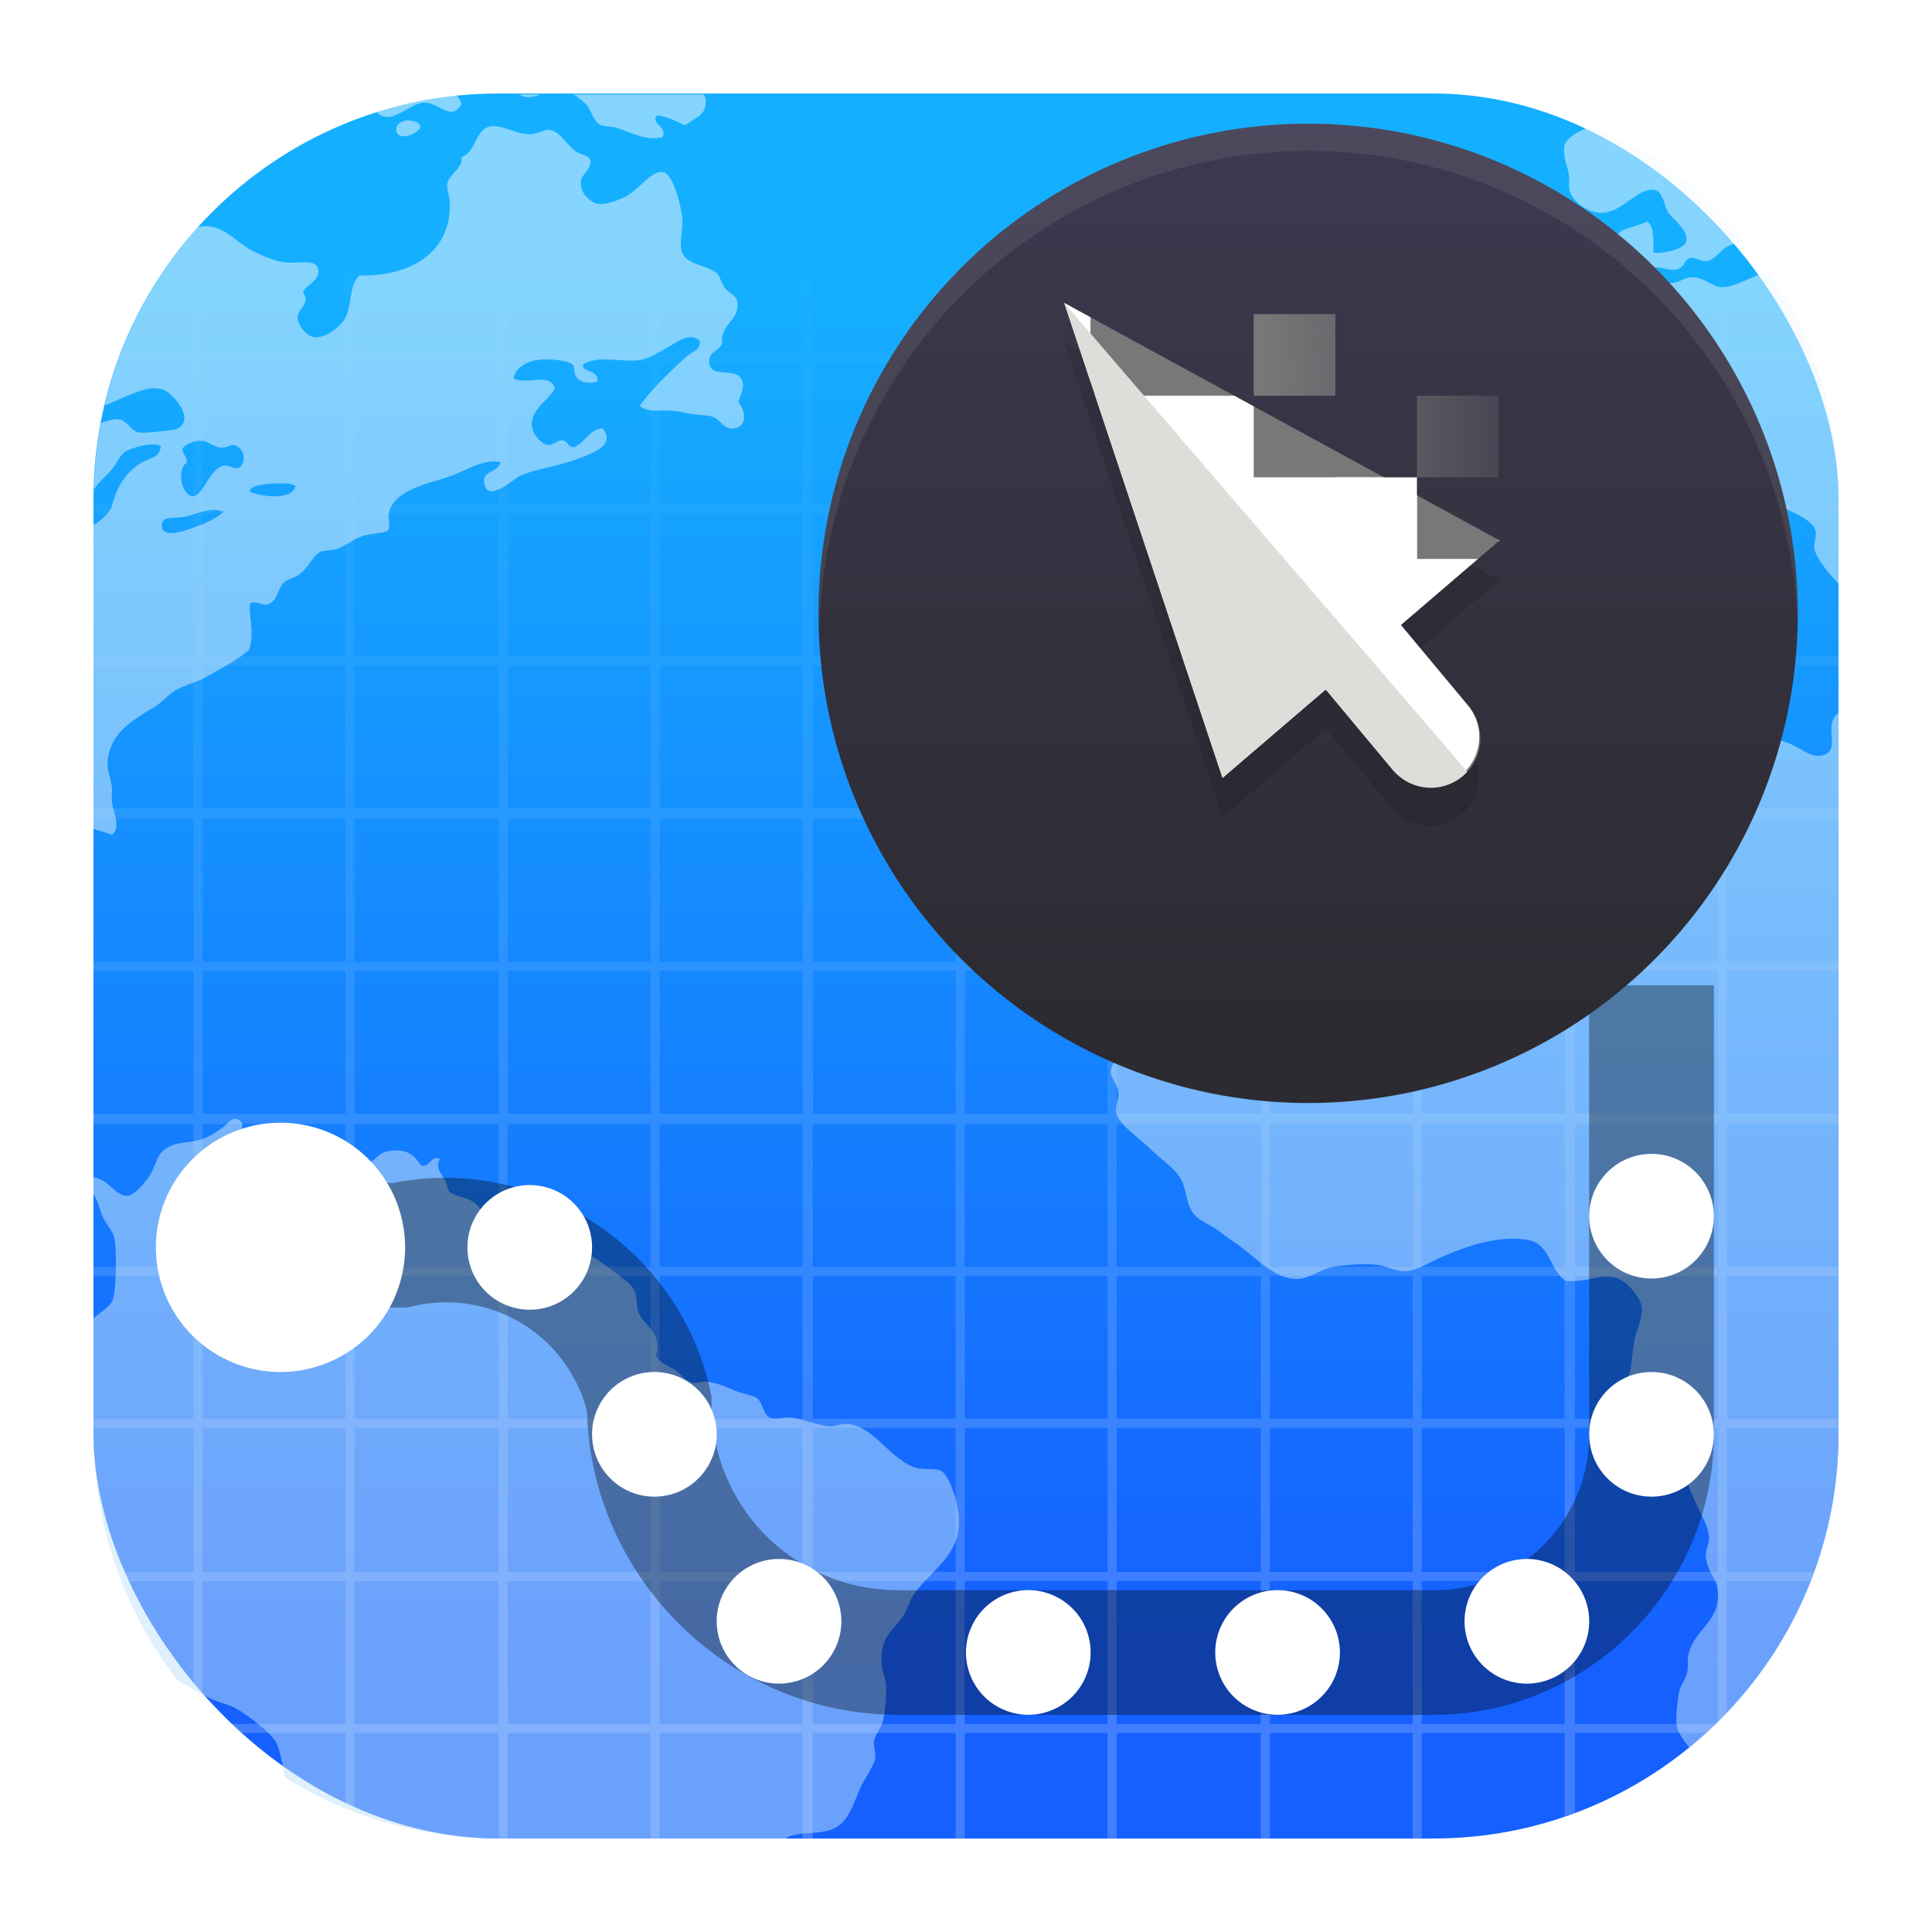 <?xml version="1.0" encoding="UTF-8" standalone="no"?>
<svg
   id="svg20"
   width="62"
   height="62"
   version="1.1"
   sodipodi:docname="gnome-connections.svg"
   inkscape:version="1.4.2 (unknown)"
   xmlns:inkscape="http://www.inkscape.org/namespaces/inkscape"
   xmlns:sodipodi="http://sodipodi.sourceforge.net/DTD/sodipodi-0.dtd"
   xmlns="http://www.w3.org/2000/svg"
   xmlns:svg="http://www.w3.org/2000/svg">
  <sodipodi:namedview
     id="namedview1"
     pagecolor="#ffffff"
     bordercolor="#000000"
     borderopacity="0.25"
     inkscape:showpageshadow="2"
     inkscape:pageopacity="0.0"
     inkscape:pagecheckerboard="0"
     inkscape:deskcolor="#d1d1d1"
     inkscape:zoom="4.2813106"
     inkscape:cx="45.897161"
     inkscape:cy="23.47412"
     inkscape:window-width="1920"
     inkscape:window-height="998"
     inkscape:window-x="0"
     inkscape:window-y="0"
     inkscape:window-maximized="1"
     inkscape:current-layer="svg20" />
  <defs
     id="defs8">
    <linearGradient
       id="c"
       x1="28.551"
       x2="28.551"
       y1="1052.4"
       y2="1004.4"
       gradientTransform="matrix(1.018,0,0,1.018,6.56,-1016.18)"
       gradientUnits="userSpaceOnUse">
      <stop
         id="stop1"
         stop-color="#bfe1f9"
         offset="0" />
      <stop
         id="stop2"
         stop-color="#f6fbfe"
         offset="1" />
    </linearGradient>
    <linearGradient
       id="b"
       x1="28.77"
       x2="28.77"
       y1="47.029"
       y2="0.882"
       gradientTransform="matrix(1.067,0,0,1.067,5.38,5.391)"
       gradientUnits="userSpaceOnUse">
      <stop
         id="stop3"
         stop-color="#fff"
         stop-opacity=".498"
         offset="0" />
      <stop
         id="stop4"
         stop-color="#fff"
         stop-opacity="0"
         offset="1" />
    </linearGradient>
    <linearGradient
       id="a"
       x1="7.937"
       x2="7.937"
       y1="15.081"
       y2="1.852"
       gradientTransform="matrix(3.299,0,0,3.299,3.069,3.096)"
       gradientUnits="userSpaceOnUse">
      <stop
         id="stop5"
         stop-color="#1560ff"
         offset="0" />
      <stop
         id="stop6"
         stop-color="#15afff"
         offset="1" />
    </linearGradient>
    <linearGradient
       id="d"
       x1="45"
       x2="45"
       y1="36"
       y2="2"
       gradientTransform="matrix(1,0,0,1.121,48.343,-5.897)"
       gradientUnits="userSpaceOnUse">
      <stop
         id="stop7"
         stop-color="#2c2b31"
         offset="0" />
      <stop
         id="stop8"
         stop-color="#403b54"
         offset="1" />
    </linearGradient>
    <filter
       id="e"
       x="-0.155"
       y="-0.14"
       width="1.311"
       height="1.28"
       color-interpolation-filters="sRGB">
      <feGaussianBlur
         id="feGaussianBlur8"
         stdDeviation="1.036" />
    </filter>
  </defs>
  <linearGradient
     id="f"
     x1="86"
     x2="109.45"
     y1="25.688"
     y2="24.833"
     gradientTransform="matrix(0.5,0,0,0.5,0.429,0)"
     gradientUnits="userSpaceOnUse">
    <stop
       id="stop9"
       stop-color="#787878"
       offset="0" />
    <stop
       id="stop10"
       stop-color="#787878"
       stop-opacity="0"
       offset="1" />
  </linearGradient>
  <rect
     id="rect10"
     x="3"
     y="3"
     width="56"
     height="56"
     rx="13.001"
     ry="13.001"
     fill="url(#a)"
     stroke-width="1"
     style="fill:url(#a)" />
  <path
     id="path10"
     d="M 16,3.031 V 6.406 H 11.375 V 3.856 c -0.097,0.036 -0.196,0.068 -0.291,0.107 V 6.406 H 7.232 C 7.126,6.503 7.015,6.596 6.912,6.697 H 11.084 V 11.281 H 6.5 V 7.129 Q 6.352,7.287 6.209,7.449 V 11.281 H 3.891 q -0.063,0.165 -0.122,0.334 H 6.209 V 16.196 H 3 v 0.293 H 6.209 V 21.073 H 3 v 0.291 H 6.209 v 4.582 H 3 v 0.334 H 6.209 v 4.584 H 3 v 0.291 H 6.209 V 35.738 H 3 v 0.332 H 6.209 v 4.584 H 3 v 0.291 H 6.209 v 4.584 H 3 v 0.291 H 6.209 v 4.625 H 3.791 q 0.052,0.147 0.107,0.293 h 2.31 v 3.81 q 0.144,0.164 0.292,0.32 v -4.13 h 4.584 v 4.582 H 6.934 c 0.104,0.101 0.214,0.195 0.322,0.293 h 3.828 v 2.424 c 0.095,0.038 0.195,0.069 0.29,0.105 v -2.53 h 4.626 v 3.388 h 0.291 v -3.387 h 4.584 v 3.387 h 0.29 v -3.387 h 4.585 v 3.387 h 0.334 v -3.387 h 4.582 v 3.387 h 0.293 v -3.387 h 4.582 v 3.387 h 0.293 v -3.387 h 4.625 v 3.387 h 0.29 v -3.387 h 4.585 v 3.387 h 0.29 v -3.387 h 4.585 v 2.682 q 0.168,-0.059 0.332,-0.122 v -2.56 h 4.205 c 0.108,-0.098 0.22,-0.192 0.324,-0.293 h -4.53 v -4.582 h 4.585 v 4.531 c 0.1,-0.098 0.194,-0.203 0.291,-0.305 v -4.225 h 2.687 q 0.056,-0.146 0.108,-0.293 h -2.795 v -4.627 h 3.584 v -0.29 h -3.584 v -4.584 h 3.584 V 40.654 h -3.584 v -4.585 h 3.584 v -0.332 h -3.584 v -4.584 h 3.584 v -0.291 h -3.584 v -4.583 h 3.584 V 25.946 H 55.414 V 21.364 h 3.584 v -0.291 h -3.584 v -4.584 h 3.584 V 16.196 H 55.414 V 11.615 h 2.816 q -0.059,-0.169 -0.12,-0.334 H 55.414 V 7.033 c -0.097,-0.102 -0.19,-0.206 -0.291,-0.305 V 11.281 H 50.539 V 6.697 h 4.55 C 54.986,6.596 54.874,6.503 54.767,6.406 H 50.539 V 3.824 Q 50.375,3.761 50.207,3.703 V 6.406 H 45.623 V 3.031 h -0.291 V 6.406 H 40.749 V 3.031 H 40.458 V 6.406 H 35.833 V 3.031 H 35.54 V 6.406 H 30.958 V 3.031 H 30.665 V 6.406 H 26.083 V 3.031 H 25.749 V 6.406 H 21.166 V 3.031 H 20.875 V 6.406 H 16.291 V 3.031 Z m -4.625,3.666 h 4.625 v 4.584 h -4.625 z m 4.916,0 h 4.584 v 4.584 h -4.584 z m 4.875,0 h 4.584 v 4.584 h -4.584 z m 4.918,0 h 4.582 v 4.584 h -4.582 z m 4.875,0 h 4.582 v 4.584 h -4.582 z m 4.875,0 h 4.625 v 4.584 h -4.625 z m 4.916,0 h 4.584 v 4.584 h -4.584 z m 4.875,0 h 4.584 V 11.281 H 45.623 Z M 6.5,11.615 h 4.584 v 4.582 H 6.5 Z m 4.875,0 h 4.625 v 4.582 h -4.625 z m 4.916,0 h 4.584 v 4.582 h -4.584 z m 4.875,0 h 4.584 v 4.582 h -4.584 z m 4.918,0 h 4.582 v 4.582 h -4.582 z m 4.875,0 h 4.582 v 4.582 h -4.582 z m 4.875,0 h 4.625 v 4.582 h -4.625 z m 4.916,0 h 4.584 v 4.582 h -4.584 z m 4.875,0 h 4.584 v 4.582 h -4.584 z m 4.916,0 h 4.584 v 4.582 H 50.539 Z M 6.5,16.489 h 4.584 v 4.584 H 6.5 Z m 4.875,0 h 4.625 v 4.584 h -4.625 z m 4.916,0 h 4.584 v 4.584 h -4.584 z m 4.875,0 h 4.584 v 4.584 h -4.584 z m 4.918,0 h 4.582 v 4.584 h -4.582 z m 4.875,0 h 4.582 v 4.584 h -4.582 z m 4.875,0 h 4.625 v 4.584 h -4.625 z m 4.916,0 h 4.584 v 4.584 h -4.584 z m 4.875,0 h 4.584 v 4.584 h -4.584 z m 4.916,0 h 4.584 v 4.584 H 50.539 Z M 6.5,21.364 H 11.084 V 25.946 H 6.5 Z m 4.875,0 h 4.625 V 25.946 H 11.375 Z m 4.916,0 h 4.584 v 4.582 h -4.584 z m 4.875,0 h 4.584 V 25.946 H 21.166 Z m 4.918,0 h 4.582 v 4.582 h -4.582 z m 4.875,0 h 4.582 v 4.582 h -4.582 z m 4.875,0 h 4.625 v 4.582 h -4.625 z m 4.916,0 h 4.584 v 4.582 h -4.584 z m 4.875,0 h 4.584 v 4.582 h -4.584 z m 4.916,0 h 4.584 V 25.946 H 50.54 Z m -44.039,4.916 h 4.584 v 4.584 H 6.501 Z m 4.875,0 h 4.625 v 4.584 h -4.625 z m 4.916,0 h 4.584 v 4.584 h -4.584 z m 4.875,0 h 4.584 v 4.584 h -4.584 z m 4.918,0 h 4.582 v 4.584 h -4.582 z m 4.875,0 h 4.582 v 4.584 h -4.582 z m 4.875,0 h 4.625 v 4.584 h -4.625 z m 4.916,0 h 4.584 v 4.584 h -4.584 z m 4.875,0 h 4.584 v 4.584 h -4.584 z m 4.916,0 h 4.584 v 4.584 h -4.584 z m -44.039,4.875 h 4.584 v 4.584 H 6.501 Z m 4.875,0 h 4.625 v 4.584 h -4.625 z m 4.916,0 h 4.584 v 4.584 h -4.584 z m 4.875,0 h 4.584 v 4.584 h -4.584 z m 4.918,0 h 4.582 v 4.584 h -4.582 z m 4.875,0 h 4.582 v 4.584 h -4.582 z m 4.875,0 h 4.625 v 4.584 h -4.625 z m 4.916,0 h 4.584 v 4.584 h -4.584 z m 4.875,0 h 4.584 v 4.584 h -4.584 z m 4.916,0 h 4.584 v 4.584 H 50.54 Z M 6.501,36.071 h 4.584 v 4.584 H 6.501 Z m 4.875,0 h 4.625 v 4.584 h -4.625 z m 4.916,0 h 4.584 v 4.584 h -4.584 z m 4.875,0 h 4.584 v 4.584 h -4.584 z m 4.918,0 H 30.666 v 4.584 h -4.582 z m 4.875,0 h 4.582 v 4.584 h -4.582 z m 4.875,0 h 4.625 v 4.584 h -4.625 z m 4.916,0 h 4.584 v 4.584 h -4.584 z m 4.875,0 h 4.584 v 4.584 h -4.584 z m 4.916,0 h 4.584 v 4.584 H 50.54 Z M 6.501,40.945 h 4.584 v 4.584 H 6.501 Z m 4.875,0 h 4.625 v 4.584 h -4.625 z m 4.916,0 h 4.584 v 4.584 h -4.584 z m 4.875,0 h 4.584 v 4.584 h -4.584 z m 4.918,0 h 4.582 v 4.584 h -4.582 z m 4.875,0 h 4.582 v 4.584 H 30.959 Z m 4.875,0 h 4.625 v 4.584 H 35.834 Z m 4.916,0 h 4.584 v 4.584 h -4.584 z m 4.875,0 h 4.584 v 4.584 h -4.584 z m 4.916,0 h 4.584 v 4.584 H 50.54 Z M 6.501,45.82 h 4.584 v 4.625 H 6.501 Z m 4.875,0 h 4.625 v 4.625 h -4.625 z m 4.916,0 h 4.584 v 4.625 h -4.584 z m 4.875,0 h 4.584 v 4.625 h -4.584 z m 4.918,0 h 4.582 v 4.625 h -4.582 z m 4.875,0 h 4.582 v 4.625 H 30.959 Z m 4.875,0 h 4.625 v 4.625 h -4.625 z m 4.916,0 h 4.584 v 4.625 h -4.584 z m 4.875,0 h 4.584 v 4.625 h -4.584 z m 4.916,0 h 4.584 v 4.625 H 50.54 Z M 11.376,50.738 h 4.625 V 55.32 H 11.376 Z m 4.916,0 h 4.584 v 4.582 h -4.584 z m 4.875,0 h 4.584 v 4.582 h -4.584 z m 4.918,0 h 4.582 v 4.582 h -4.582 z m 4.875,0 h 4.582 v 4.582 h -4.582 z m 4.875,0 h 4.625 v 4.582 h -4.625 z m 4.916,0 h 4.584 v 4.582 h -4.584 z m 4.875,0 h 4.584 v 4.582 h -4.584 z"
     fill="url(#b)"
     opacity="0.385"
     stroke-width="1"
     style="fill:url(#b)" />
  <path
     id="path11"
     d="m 16.675,3.031 c 0.191,0.14 0.435,0.084 0.68,0 z m 1.728,0 c 0.165,0.098 0.316,0.224 0.415,0.33 0.162,0.174 0.221,0.515 0.42,0.629 0.131,0.08 0.36,0.06 0.521,0.102 0.511,0.155 0.936,0.433 1.496,0.314 0.192,-0.337 -0.394,-0.433 -0.172,-0.697 0.375,0.028 0.616,0.194 0.904,0.31 0.404,-0.294 0.677,-0.325 0.663,-0.799 a 0.36,0.36 0 0 0 -0.069,-0.189 h -4.177 z m -3.748,0.037 c -0.884,0.09 -1.742,0.27 -2.564,0.527 0.429,0.485 1.076,-0.306 1.533,-0.302 0.449,0 0.902,0.635 1.186,0.029 A 0.8,0.8 0 0 0 14.655,3.068 m -1.519,0.797 a 0.53,0.53 0 0 0 -0.277,0.059 c -0.137,0.085 -0.151,0.212 -0.139,0.277 0.075,0.37 0.773,0.06 0.766,-0.137 -0.005,-0.115 -0.175,-0.187 -0.348,-0.195 z m 37.977,0.174 c -0.354,0.133 -0.713,0.268 -0.902,0.594 -0.074,0.394 0.096,0.69 0.138,0.974 0.03,0.196 -0.028,0.372 0.037,0.559 0.115,0.326 0.575,0.664 1.01,0.664 0.662,0 1.177,-0.834 1.707,-0.733 0.26,0.055 0.288,0.46 0.418,0.696 0.12,0.216 0.672,0.582 0.594,0.941 -0.063,0.288 -0.723,0.386 -1.047,0.383 -0.028,-0.315 0.046,-0.83 -0.209,-1.01 -0.527,0.25 -0.897,0.178 -1.043,0.592 -0.185,0.524 0.317,0.906 0.242,1.393 -0.079,0.511 -1.136,0.334 -1.603,0.42 -0.35,0.065 -0.478,0.49 -0.766,0.835 -0.2,0.24 -0.576,0.5 -0.873,0.627 -0.145,0.068 -0.318,0.058 -0.451,0.143 -0.196,0.126 -0.264,0.444 -0.486,0.594 -0.16,0.103 -0.773,0.414 -0.942,0.418 -0.198,0 -0.383,-0.185 -0.525,-0.143 -0.21,0.071 -0.18,0.475 -0.416,0.559 -0.462,0.163 -1.234,-0.41 -1.395,0.277 0.198,0.399 0.7,0.304 1.045,0.523 0.218,0.136 0.675,0.743 0.733,0.977 0.048,0.197 -0.025,0.975 -0.106,1.184 -0.215,0.556 -0.718,0.364 -1.357,0.35 -0.175,0 -0.362,0.048 -0.524,0.027 -1.079,-0.079 -2.16,-0.454 -2.648,0.314 0.04,0.591 0.163,0.986 0.033,1.5 -0.096,0.378 -0.433,0.718 -0.416,1.045 0.008,0.168 0.204,0.328 0.244,0.557 0.021,0.119 -0.056,0.378 0,0.488 0.177,0.343 0.66,0.057 0.975,0.1 0.308,0.05 0.667,0.495 0.664,0.84 -0.003,0.24 -0.235,0.637 -0.387,0.868 -0.304,0.462 -0.713,0.486 -1.148,0.733 -0.364,0.206 -0.518,0.548 -0.73,0.906 -0.231,0.387 -0.377,0.623 -0.282,1.184 -0.311,0.618 -0.78,0.997 -1.426,1.29 -0.19,0.087 -0.454,0.113 -0.629,0.245 -0.139,0.098 -0.218,0.367 -0.416,0.59 -0.243,0.273 -0.5,0.384 -0.629,0.591 -0.099,0.162 -0.135,0.482 -0.244,0.698 -0.148,0.292 -0.466,0.436 -0.662,0.732 -0.09,0.139 -0.143,0.412 -0.242,0.592 -0.22,0.4 -0.6,0.694 -0.559,1.047 0.04,0.341 0.427,0.4 0.453,0.697 0.016,0.168 -0.112,0.27 -0.105,0.453 0.01,0.267 0.19,0.455 0.211,0.66 0.053,0.518 -0.184,0.727 -0.281,1.08 -0.047,0.17 -0.025,0.357 -0.069,0.489 -0.085,0.258 -0.446,0.496 -0.453,0.803 -0.004,0.218 0.226,0.391 0.244,0.697 0.013,0.21 -0.107,0.431 -0.07,0.625 0.074,0.38 0.75,0.822 1.045,1.117 0.394,0.394 0.91,0.7 1.08,1.115 0.144,0.353 0.146,0.814 0.42,1.08 0.203,0.195 0.54,0.319 0.8,0.524 0.243,0.188 0.507,0.354 0.766,0.556 0.425,0.332 1.069,0.991 1.744,0.94 0.353,-0.018 0.713,-0.312 1.114,-0.383 a 5.7,5.7 0 0 1 1.36,-0.072 c 0.318,0.03 0.643,0.223 0.974,0.207 0.349,-0.014 0.753,-0.28 1.15,-0.453 0.687,-0.3 1.715,-0.702 2.719,-0.555 0.765,0.106 0.726,0.987 1.256,1.322 0.615,0.056 1.115,-0.224 1.601,-0.1 0.368,0.092 0.801,0.651 0.836,0.942 0.037,0.303 -0.165,0.753 -0.209,0.94 -0.096,0.406 -0.1,0.89 -0.173,1.148 -0.057,0.2 -0.213,0.326 -0.21,0.525 0.004,0.183 0.233,0.63 0.42,0.87 0.23,0.293 0.592,0.519 0.87,0.837 0.51,0.583 0.727,1.288 1.08,2.057 0.128,0.279 0.376,0.716 0.383,1.01 0.003,0.217 -0.124,0.407 -0.104,0.627 0.044,0.467 0.336,0.669 0.385,1.08 0.114,0.968 -0.766,1.258 -0.944,2.054 -0.042,0.19 0.005,0.389 -0.035,0.56 -0.06,0.258 -0.24,0.452 -0.277,0.696 -0.038,0.25 -0.094,0.722 -0.07,0.975 0.025,0.267 0.226,0.515 0.416,0.758 A 12.96,12.96 0 0 0 58.997,46.037 V 22.876 a 0.65,0.65 0 0 0 -0.214,0.367 c -0.066,0.393 0.2,0.944 -0.383,1.012 -0.37,0.044 -0.748,-0.379 -1.256,-0.489 -0.207,-0.046 -0.498,-0.015 -0.66,-0.078 -0.38,-0.131 -0.335,-0.5 -0.662,-0.73 a 2.9,2.9 0 0 0 -0.976,-0.35 c -0.187,-0.015 -0.362,0.064 -0.56,0.031 -0.233,-0.02 -0.567,-0.191 -0.765,-0.312 -0.189,-0.11 -0.576,-0.288 -0.625,-0.453 -0.074,-0.257 0.468,-0.551 0.487,-0.77 0.012,-0.164 -0.204,-0.268 -0.244,-0.521 -0.024,-0.155 0.064,-0.314 0.035,-0.416 -0.051,-0.18 -0.347,-0.38 -0.627,-0.385 -0.249,0 -0.485,0.202 -0.698,0.209 -0.306,0.014 -0.806,-0.168 -1.185,-0.14 -0.232,0.013 -0.446,0.154 -0.662,0.171 -0.607,0.05 -1.099,-0.022 -1.569,0 -0.342,0.016 -0.933,0.134 -1.252,0.281 -0.161,0.079 -0.281,0.244 -0.49,0.348 -0.094,0.044 -0.223,0.044 -0.347,0.102 -0.198,0.09 -0.404,0.3 -0.592,0.347 -0.273,0.072 -0.693,-0.058 -1.186,-0.029 -0.353,0.014 -0.934,0.015 -0.94,-0.418 -0.008,-0.644 1.097,-0.41 1.706,-0.523 0.23,-0.041 0.354,-0.256 0.629,-0.418 0.131,-0.082 0.295,-0.09 0.418,-0.174 0.21,-0.148 0.527,-0.493 0.558,-0.66 0.028,-0.156 -0.088,-0.374 -0.07,-0.489 0.024,-0.15 0.194,-0.301 0.383,-0.488 0.294,-0.29 0.616,-0.68 0.976,-0.871 0.247,-0.125 0.582,-0.115 0.696,-0.314 0.025,-0.224 -0.04,-0.354 -0.035,-0.557 0.15,-0.139 0.256,-0.25 0.382,-0.277 0.376,-0.084 0.749,0.258 1.186,0.24 0.189,0 0.355,-0.146 0.558,-0.278 0.171,-0.107 0.355,-0.192 0.522,-0.277 0.184,-0.094 0.368,-0.3 0.592,-0.314 0.548,-0.03 0.762,0.576 1.011,0.906 0.209,0.275 0.807,0.749 1.149,0.941 0.193,0.104 0.452,0.107 0.664,0.21 0.452,0.202 1.342,0.88 1.357,1.324 0.008,0.221 -0.206,0.387 -0.172,0.591 0.343,0.06 0.722,-0.318 0.73,-0.662 0.007,-0.214 -0.214,-0.33 -0.173,-0.556 0.16,-0.346 0.631,0 0.838,-0.141 -0.04,-0.39 -0.576,-0.427 -0.908,-0.629 -0.18,-0.104 -0.3,-0.34 -0.487,-0.418 -0.27,-0.105 -0.555,-0.081 -0.765,-0.242 -0.197,-0.153 -0.296,-0.502 -0.49,-0.733 -0.283,-0.337 -0.903,-0.39 -0.733,-1.15 0.074,-0.098 0.24,-0.25 0.367,-0.254 v 0.014 h 0.053 c 0.259,0.067 0.227,0.286 0.418,0.42 0.139,0.094 0.33,0.081 0.486,0.176 0.183,0.109 0.282,0.416 0.489,0.59 0.292,0.245 0.809,0.433 1.22,0.628 0.386,0.184 1.005,0.434 1.08,0.766 0.043,0.188 -0.06,0.396 -0.035,0.558 0.031,0.207 0.18,0.42 0.28,0.557 0.143,0.198 0.316,0.39 0.492,0.588 v -2.775 A 12.969,12.969 0 0 0 56.788,8.728 c -0.533,0.073 -1.043,0.5 -1.56,0.485 -0.26,0 -0.526,-0.319 -0.94,-0.315 -0.212,0 -0.374,0.156 -0.593,0.176 -0.276,0.022 -0.717,-0.092 -0.697,-0.315 0.03,-0.343 0.5,-0.062 0.767,-0.101 0.337,-0.063 0.26,-0.34 0.489,-0.383 0.153,-0.026 0.293,0.124 0.523,0.102 0.248,-0.023 0.467,-0.39 0.695,-0.489 0.22,-0.095 0.418,-0.117 0.57,-0.16 a 13,13 0 0 0 -4.929,-3.69 z m -35.396,0.023 c -0.47,0.102 -0.451,0.837 -0.906,0.977 0.061,0.34 -0.4,0.567 -0.451,0.836 -0.035,0.181 0.057,0.392 0.068,0.556 0.105,1.667 -1.27,2.452 -2.893,2.407 -0.318,0.304 -0.244,0.869 -0.418,1.287 -0.146,0.35 -0.658,0.727 -1.01,0.697 -0.259,-0.017 -0.557,-0.385 -0.558,-0.627 0,-0.298 0.434,-0.46 0.176,-0.8 C 9.762,9.163 10.275,9.03 10.211,8.662 10.146,8.278 9.61,8.477 9.131,8.418 8.783,8.373 8.326,8.172 8.017,8.002 7.609,7.776 7.258,7.334 6.726,7.267 c -0.129,-0.013 -0.249,0.005 -0.362,0.014 a 12.899,12.899 0 0 0 -3.005,5.725 c 0.53,-0.188 1.127,-0.541 1.613,-0.551 v 0.015 c 0.077,0 0.152,0 0.223,0.018 0.315,0.085 1.145,0.995 0.45,1.291 -0.065,0.022 -1.018,0.137 -1.183,0.1 -0.24,-0.035 -0.383,-0.373 -0.627,-0.416 -0.186,-0.034 -0.394,0.04 -0.601,0.115 q -0.195,1.04 -0.22,2.133 c 0.035,-0.051 0.073,-0.11 0.089,-0.13 0.139,-0.17 0.324,-0.323 0.488,-0.52 0.16,-0.193 0.264,-0.453 0.418,-0.56 0.168,-0.109 0.648,-0.251 0.94,-0.24 0.096,0 0.174,0.02 0.21,0.073 -0.046,0.37 -0.34,0.348 -0.627,0.521 -0.495,0.3 -0.783,0.755 -0.941,1.395 -0.036,0.148 -0.344,0.477 -0.59,0.586 v 9.767 c 0.2,0.06 0.405,0.114 0.59,0.19 0.305,-0.252 0.041,-0.714 0,-1.078 -0.018,-0.161 0.017,-0.306 0,-0.454 C 3.564,25.01 3.453,24.777 3.452,24.563 c -0.005,-0.992 0.798,-1.456 1.463,-1.848 0.288,-0.17 0.518,-0.466 0.768,-0.591 0.353,-0.177 0.612,-0.219 0.904,-0.383 0.528,-0.297 0.982,-0.535 1.395,-0.871 0.19,-0.45 0.012,-1.056 0.035,-1.5 0.19,-0.114 0.356,0.057 0.558,0.029 0.319,-0.071 0.341,-0.516 0.522,-0.695 0.104,-0.1 0.393,-0.177 0.523,-0.28 0.318,-0.248 0.42,-0.621 0.698,-0.728 0.099,-0.034 0.331,-0.028 0.488,-0.078 0.207,-0.06 0.5,-0.3 0.836,-0.416 0.218,-0.08 0.719,-0.092 0.802,-0.176 0.103,-0.1 0,-0.4 0.034,-0.557 0.169,-0.786 1.354,-0.954 2.054,-1.218 0.491,-0.188 0.996,-0.525 1.536,-0.42 -0.106,0.374 -0.611,0.242 -0.526,0.697 0.12,0.63 0.963,-0.185 1.186,-0.277 0.425,-0.18 1.15,-0.289 1.709,-0.49 0.489,-0.179 1.365,-0.45 0.904,-1.01 -0.385,-0.017 -0.57,0.45 -0.904,0.593 -0.232,0.03 -0.188,-0.192 -0.385,-0.21 -0.187,-0.015 -0.296,0.174 -0.488,0.142 -0.192,-0.03 -0.459,-0.334 -0.489,-0.559 -0.076,-0.581 0.492,-0.82 0.733,-1.254 -0.16,-0.526 -0.884,-0.103 -1.324,-0.314 0.042,-0.313 0.366,-0.532 0.732,-0.592 0.3,-0.054 0.972,-0.014 1.15,0.14 0.105,0.089 0.014,0.308 0.176,0.454 0.178,0.161 0.395,0.145 0.625,0.101 0.084,-0.396 -0.518,-0.295 -0.453,-0.558 0.47,-0.308 1.236,-0.06 1.813,-0.14 0.331,-0.053 0.682,-0.286 0.976,-0.452 0.28,-0.158 0.643,-0.436 0.94,-0.176 0.08,0.285 -0.26,0.382 -0.418,0.524 -0.534,0.474 -1.084,1.018 -1.498,1.568 0.254,0.249 0.72,0.12 1.15,0.174 0.168,0.015 0.379,0.077 0.557,0.1 0.207,0.032 0.429,0.023 0.591,0.072 0.294,0.077 0.373,0.387 0.663,0.387 0.476,-0.001 0.48,-0.518 0.21,-0.84 0.086,-0.33 0.22,-0.499 0.104,-0.729 -0.215,-0.43 -1.004,0 -1.045,-0.558 -0.025,-0.348 0.29,-0.332 0.416,-0.592 -0.057,-0.671 0.555,-0.722 0.49,-1.324 -0.027,-0.252 -0.24,-0.253 -0.418,-0.489 C 23.153,9.101 23.11,8.86 23,8.767 22.636,8.459 21.895,8.519 21.85,7.931 c -0.017,-0.347 0.083,-0.634 0.035,-1.011 C 21.84,6.568 21.6,5.594 21.293,5.527 20.904,5.44 20.503,6.109 20.037,6.33 19.784,6.447 19.421,6.584 19.167,6.537 19.001,6.509 18.668,6.265 18.643,5.945 18.615,5.579 18.889,5.571 18.957,5.179 18.899,4.949 18.662,5.003 18.436,4.829 18.18,4.635 17.974,4.215 17.633,4.168 c -0.17,-0.017 -0.39,0.124 -0.559,0.138 -0.518,0.031 -0.963,-0.333 -1.357,-0.244 m 30.175,2.189 c -0.179,0.232 -0.496,0.137 -0.8,0.244 -0.246,0.087 -0.703,0.513 -0.766,0.664 -0.105,0.248 0.025,0.523 0,0.904 0.198,0.087 0.32,0.476 0.66,0.662 0.128,0.076 0.305,0.038 0.42,0.102 0.199,0.106 0.355,0.36 0.314,0.559 -0.059,0.286 -0.434,0.203 -0.629,0.416 0.034,0.405 -0.281,0.463 -0.383,0.734 0.061,0.171 0.32,0.142 0.348,0.346 -0.039,0.222 -0.434,0.256 -0.348,0.49 0.374,0.29 0.76,-0.065 1.114,-0.102 0.78,-0.095 1.58,0.096 2.058,-0.279 -0.065,-0.372 0.388,-0.503 0.348,-0.836 C 48.198,9.905 47.782,9.875 47.599,9.702 47.501,9.61 47.475,9.394 47.355,9.214 47.218,9.007 46.949,8.86 46.796,8.659 46.591,8.387 46.171,7.993 46.171,7.786 c 0.003,-0.237 0.295,-0.301 0.348,-0.627 -0.06,-0.3 -0.617,-0.1 -0.66,-0.42 0.023,-0.197 0.207,-0.231 0.209,-0.451 a 0.25,0.25 0 0 0 -0.121,-0.033 h -0.055 z M 43.609,8.421 v 0.01 c -0.18,0 -0.359,0.039 -0.504,0.124 -0.265,0.162 -0.352,0.413 -0.557,0.49 -0.282,0.103 -0.481,0.014 -0.523,0.278 -0.035,0.214 0.18,0.32 0.174,0.521 -0.103,0.257 -0.402,0.32 -0.453,0.63 0.352,0.575 1.2,0.065 1.638,-0.077 0.197,-0.063 0.486,-0.054 0.592,-0.207 0.121,-0.183 0.014,-0.502 0.105,-0.77 C 44.183,9.128 44.463,9.09 44.429,8.829 44.399,8.591 44.003,8.415 43.609,8.421 M 6.416,14.14 v 0.014 h 0.103 c 0.163,0.014 0.36,0.194 0.557,0.21 0.186,0.013 0.339,-0.101 0.453,-0.079 0.291,0.081 0.412,0.52 0.139,0.734 -0.228,0.026 -0.315,-0.097 -0.487,-0.076 -0.473,0.084 -0.656,1.008 -1.01,0.977 -0.333,-0.025 -0.514,-0.839 -0.175,-1.08 0.013,-0.212 -0.15,-0.245 -0.139,-0.453 0.09,-0.108 0.317,-0.235 0.559,-0.247 m 2.66,1.37 v 0.002 c 0.177,0 0.334,0.023 0.406,0.093 -0.113,0.46 -1.102,0.34 -1.465,0.174 0.024,-0.172 0.294,-0.22 0.522,-0.244 0.161,-0.014 0.36,-0.028 0.537,-0.025 m 43.209,0.837 c -0.263,0 -0.424,0.56 -0.05,0.625 0.16,-0.093 0.283,-0.229 0.243,-0.523 -0.066,-0.077 -0.132,-0.098 -0.193,-0.098 z m -45.469,0.014 c 0.119,0 0.241,0.015 0.365,0.063 -0.32,0.268 -0.67,0.417 -1.22,0.591 -0.265,0.086 -0.721,0.19 -0.766,-0.101 -0.055,-0.363 0.385,-0.28 0.627,-0.313 0.304,-0.033 0.637,-0.219 0.994,-0.23 z m 45.4,0.967 c -0.133,0.014 -0.286,0.09 -0.436,0.246 0.01,0.39 0.044,0.637 -0.033,0.975 0.225,0.43 0.722,0.044 0.836,-0.245 0.124,-0.664 -0.075,-0.996 -0.367,-0.976 m 2.666,1.928 v 0.002 c -0.222,0.014 -0.42,0.056 -0.557,0.162 0.256,0.418 0.787,0.556 1.358,0.66 0.206,-0.155 0.22,-0.5 0.314,-0.766 -0.313,0 -0.745,-0.074 -1.115,-0.058 M 7.551,35.9 c -0.147,0 -0.28,0.195 -0.406,0.283 -0.193,0.134 -0.378,0.268 -0.592,0.347 -0.479,0.179 -0.776,0.087 -1.15,0.28 -0.347,0.18 -0.36,0.479 -0.557,0.836 -0.161,0.291 -0.527,0.713 -0.768,0.73 -0.292,0.016 -0.57,-0.407 -0.836,-0.521 a 1.2,1.2 0 0 0 -0.242,-0.076 v 0.544 c 0.121,0.171 0.182,0.428 0.278,0.682 0.088,0.238 0.322,0.447 0.382,0.697 0.107,0.433 0.056,1.726 -0.033,1.985 -0.087,0.254 -0.378,0.398 -0.627,0.623 v 3.687 c 0,2.983 1.005,5.716 2.682,7.905 l 0.002,0.002 a 10,10 0 0 0 1.078,0.607 c 0.266,0.125 0.559,0.177 0.803,0.312 0.37,0.206 1.1,0.757 1.287,1.08 0.132,0.231 0.219,0.71 0.29,1.135 a 12.949,12.949 0 0 0 6.86,1.961 h 9.21 c 0.043,-0.025 0.088,-0.053 0.124,-0.066 0.42,-0.15 0.937,-0.075 1.32,-0.21 0.653,-0.238 0.725,-0.936 1.047,-1.53 0.153,-0.282 0.355,-0.57 0.385,-0.77 0.027,-0.18 -0.068,-0.343 -0.037,-0.556 0.03,-0.21 0.224,-0.396 0.281,-0.627 0.076,-0.302 0.106,-0.744 0.106,-1.08 0,-0.277 -0.13,-0.518 -0.143,-0.766 -0.045,-0.904 0.33,-1.008 0.664,-1.5 0.167,-0.245 0.23,-0.522 0.348,-0.697 0.561,-0.838 1.533,-1.242 1.463,-2.508 -0.023,-0.42 -0.283,-1.364 -0.592,-1.498 -0.176,-0.08 -0.58,-0.015 -0.836,-0.102 -0.824,-0.307 -1.307,-1.33 -2.16,-1.394 -0.182,-0.014 -0.354,0.079 -0.559,0.076 -0.338,-0.014 -0.845,-0.237 -1.219,-0.28 -0.237,-0.02 -0.554,0.075 -0.697,0 -0.218,-0.1 -0.241,-0.506 -0.418,-0.626 -0.141,-0.094 -0.414,-0.123 -0.627,-0.21 -0.343,-0.127 -0.616,-0.286 -1.011,-0.314 -0.123,-0.014 -0.277,0.062 -0.418,0.031 -0.22,-0.03 -0.388,-0.296 -0.59,-0.42 -0.253,-0.154 -0.49,-0.233 -0.594,-0.453 0.229,-0.75 -0.405,-0.959 -0.559,-1.392 -0.072,-0.204 -0.04,-0.444 -0.103,-0.625 -0.09,-0.26 -0.346,-0.412 -0.627,-0.63 -0.504,-0.386 -0.951,-0.748 -1.672,-0.837 -0.317,-0.032 -0.629,0.094 -1.012,0.074 -0.405,-0.018 -0.917,-0.384 -1.22,-0.73 -0.295,-0.34 -0.44,-0.643 -0.698,-0.805 -0.243,-0.155 -0.564,-0.153 -0.73,-0.31 -0.074,-0.076 -0.06,-0.187 -0.139,-0.35 -0.122,-0.253 -0.328,-0.394 -0.176,-0.697 -0.278,-0.146 -0.288,0.261 -0.591,0.209 -0.271,-0.385 -0.5,-0.566 -1.116,-0.453 -0.28,0.058 -0.437,0.409 -0.765,0.418 -0.27,0 -0.483,-0.298 -0.838,-0.348 -0.268,-0.032 -0.575,0.077 -0.766,0.03 C 9.74,36.989 9.647,36.744 9.376,36.566 9.177,36.436 8.791,36.213 8.679,36.216 c -0.35,0.014 -0.597,0.744 -1.08,0.488 -0.236,-0.297 0.383,-0.454 0.105,-0.732 -0.053,-0.053 -0.103,-0.074 -0.152,-0.072 m 0.02,1.435 c 0.235,0.014 0.268,0.508 0.027,0.547 -0.26,0.036 -0.391,-0.404 -0.139,-0.521 0.042,-0.014 0.078,-0.025 0.112,-0.018 z"
     fill="url(#c)"
     opacity="0.5"
     stroke-width="1"
     style="fill:url(#c)" />
  <path
     id="path12"
     d="m 50.997,31.622 v 14.407 a 4.973,4.973 0 0 1 -5,5.002 H 28.833 c -3.337,0 -6,-2.665 -6,-6.002 v -0.22 l -0.048,-0.216 C 21.741,39.929 17.061,36.963 12.396,38.008 l 0.438,-0.049 H 7.001 v 4 h 6.055 l 0.217,-0.047 a 4.666,4.666 0 0 1 5.61,3.555 l -0.048,-0.438 c 0,5.5 4.5,10.002 10,10.002 h 17.164 c 4.946,0 9.001,-4.055 9.001,-9 V 31.622 Z"
     color="#000000"
     opacity="0.35"
     stroke-width="1"
     style="-inkscape-stroke:none" />
  <path
     id="path13"
     d="m 34.999,53.029 a 2,2 0 1 1 -4,0 2,2 0 1 1 4,0 m 8,0 a 2,2 0 1 1 -4,0 2,2 0 1 1 4,0 m 8,-1 a 2,2 0 1 1 -4,0 2,2 0 1 1 4,0 m 4,-6 a 2,2 0 1 1 -4,0 2,2 0 1 1 4,0 m 0,-7 a 2,2 0 1 1 -4,0 2,2 0 1 1 4,0 m -27.999,13 a 2,2 0 1 1 -4,0 2,2 0 1 1 4,0 m -4,-6 a 2,2 0 1 1 -4,0 2,2 0 1 1 4,0 m -4,-5.999 a 2,2 0 1 1 -4,0 2,2 0 1 1 4,0 m -6,0 a 3.999,3.999 0 1 1 -7.998,0 4,4 0 0 1 3.999,-4.001 4,4 0 0 1 3.999,4.001"
     fill="#ffffff"
     stroke-width="1" />
  <g
     id="g20"
     transform="matrix(0.873,0,0,0.873,2.694,3.096)">
    <circle
       id="circle12"
       cx="45"
       cy="19"
       r="18"
       fill="url(#d)"
       fill-rule="evenodd"
       style="fill:url(#d);paint-order:stroke fill markers" />
    <path
       id="path14"
       transform="matrix(1,0,0,1,3.95,-2.138)"
       d="m 32.088,11.183 5.817,17.456 3.795,-3.252 2.467,2.96 a 1.819,1.819 0 0 0 2.795,-2.325 l -2.5,-3 3.627,-3.11 z"
       filter="url(#e)"
       opacity="0.35" />
    <path
       id="path15"
       d="m 36.037,7.592 5.816,17.453 3.795,-3.25 2.467,2.959 a 1.82,1.82 0 0 0 2.563,0.234 1.82,1.82 0 0 0 0.232,-2.56 l -2.5,-3 3.627,-3.11 z"
       fill="#787878" />
    <path
       id="path16"
       d="M 36.037,7.59 37,10.482 V 8.115 Z m 1.137,3.41 4.682,14.047 3.792,-3.252 2.467,2.96 a 1.82,1.82 0 0 0 2.795,-2.328 l -2.5,-3 L 51.242,17 H 49 V 14.662 L 47.787,14 H 43 V 11.39 L 42.287,11 Z M 52,16.299 v 0.05 l 0.037,-0.03 z"
       fill="#ffffff" />
    <path
       id="path17"
       d="m 36.037,7.592 5.816,17.453 3.795,-3.25 2.467,2.959 a 1.82,1.82 0 0 0 2.563,0.234 q 0.092,-0.08 0.171,-0.17 z"
       fill="#deddda" />
    <path
       id="path18"
       d="m 46,14 h 3 v 3 h -3 z"
       fill="#ffffff" />
    <path
       id="path19"
       d="m 49,11 h 3 v 3 H 49 Z M 43,8 h 3 v 3 h -3 z"
       fill="url(#f)"
       style="fill:url(#f)" />
    <path
       id="path20"
       d="M 45,1 A 18,18 0 0 0 27,19 18,18 0 0 0 27.035,19.5 18,18 0 0 1 45,2 18,18 0 0 1 62.982,19.254 L 63,19 A 18,18 0 0 0 45,1"
       fill="#ffffff"
       fill-rule="evenodd"
       opacity="0.08"
       style="paint-order:stroke fill markers" />
  </g>
</svg>
